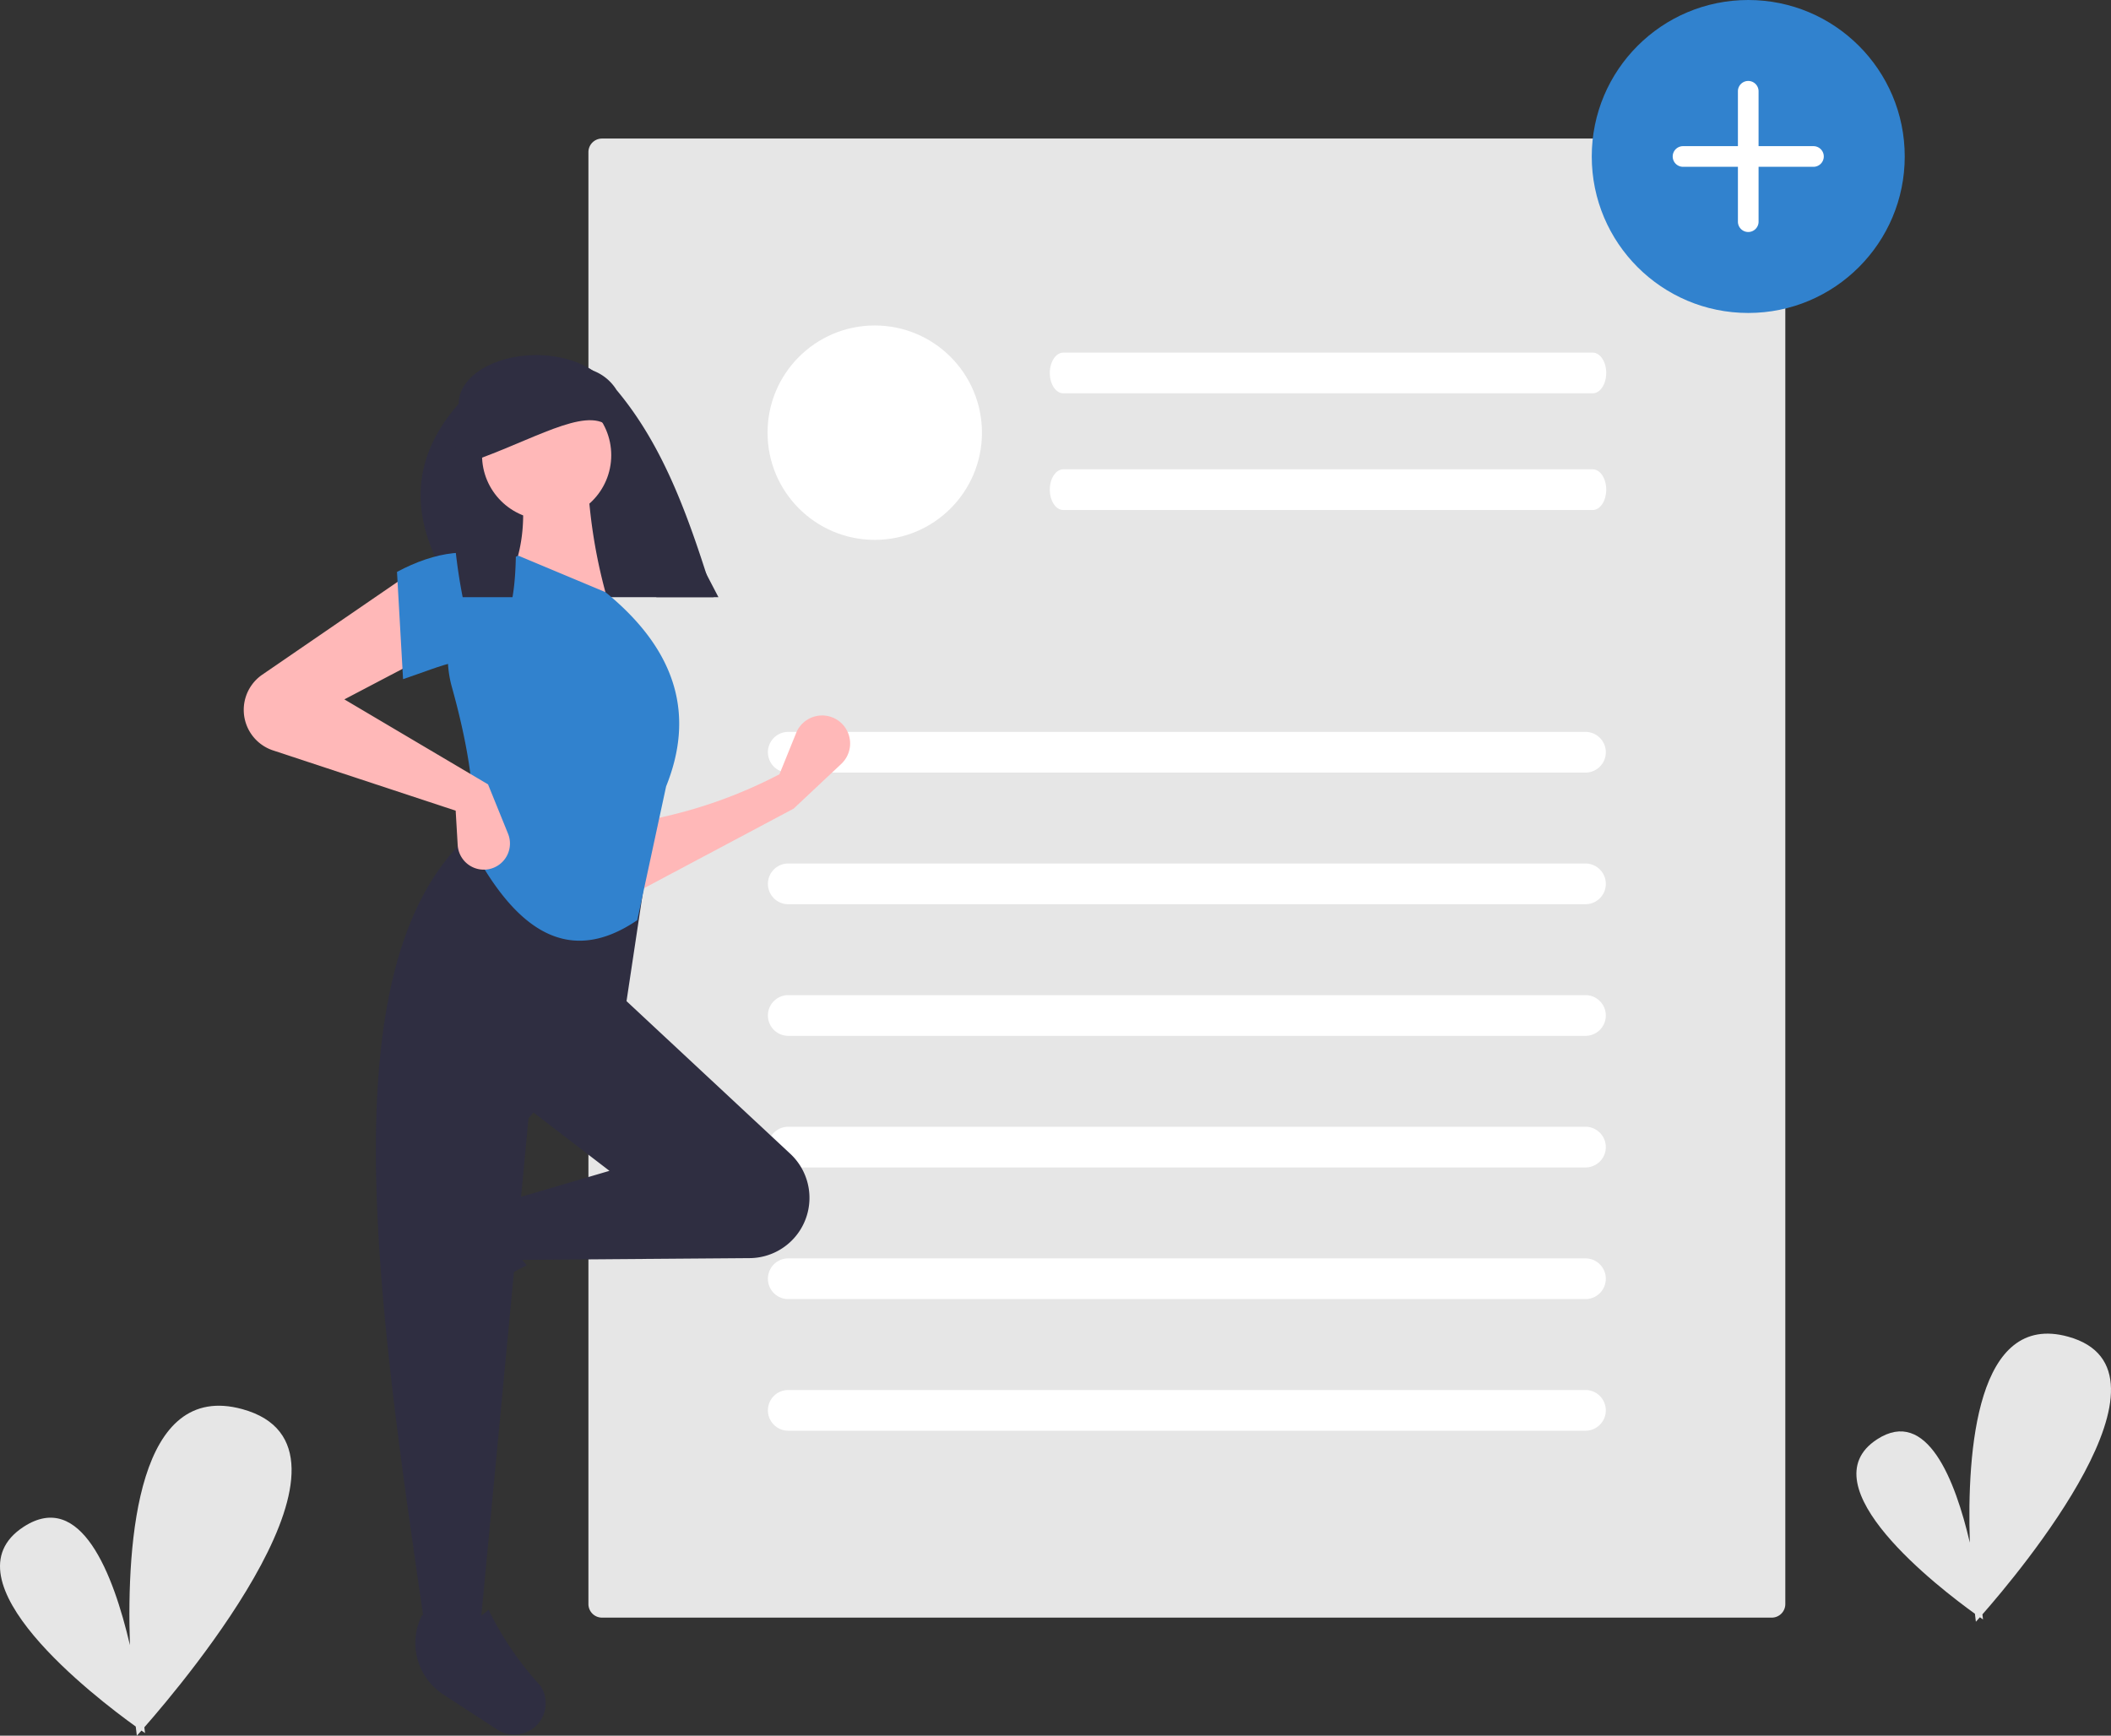 <svg xmlns="http://www.w3.org/2000/svg" width="320" height="263.121" viewBox="0 0 320 263.121"><rect x="0" y="0" width="320" height="263.121" fill="#333333" stroke="none"/><defs><style>.a{fill:#e6e6e6;}.b{fill:#fff;}.c{fill:#ffb8b8;}.d{fill:#2f2e41;}.e{fill:#3182ce;}</style></defs><g transform="translate(0)"><path class="a" d="M914.2,664.182c5.5-6.253,31.376-37.031,12.982-42.1-13.815-3.811-15.355,17.155-14.891,31.226-2.212-9.48-6.506-20.553-14.049-15.668-10.871,7.042,9.5,22.624,14.82,26.45.087.778.145,1.21.145,1.21s.218-.238.607-.676c.3.213.473.327.473.327S914.26,664.67,914.2,664.182Z" transform="translate(-613.69 -419.454)"/><path class="a" d="M232.978,696.939c6.295-7.162,35.937-42.414,14.868-48.225-15.824-4.365-17.586,19.649-17.055,35.764-2.534-10.857-7.451-23.541-16.091-17.944-12.451,8.065,10.879,25.912,16.974,30.294.1.891.166,1.386.166,1.386s.25-.273.7-.774c.348.244.542.375.542.375S233.045,697.5,232.978,696.939Z" transform="translate(-211.097 -435.093)"/><path class="a" d="M429.96,181.278a2.059,2.059,0,0,0-2.057,2.057V403.441a2.06,2.06,0,0,0,2.057,2.057H607.279a2.059,2.059,0,0,0,2.057-2.057V183.335a2.059,2.059,0,0,0-2.057-2.057Z" transform="translate(-338.706 -160.274)"/><path class="b" d="M617.944,406.074H496.988a3.086,3.086,0,0,1,0-6.171H617.944a3.086,3.086,0,0,1,0,6.171Z" transform="translate(-377.553 -288.953)"/><path class="b" d="M680.2,266.324H599.949c-1.131,0-2.047-1.382-2.047-3.086s.917-3.086,2.047-3.086H680.2c1.131,0,2.047,1.382,2.047,3.086S681.326,266.324,680.2,266.324Z" transform="translate(-438.765 -206.698)"/><path class="b" d="M680.2,309.324H599.949c-1.131,0-2.047-1.382-2.047-3.086s.917-3.086,2.047-3.086H680.2c1.131,0,2.047,1.381,2.047,3.086S681.326,309.324,680.2,309.324Z" transform="translate(-438.765 -232.008)"/><path class="b" d="M617.944,454.574H496.988a3.086,3.086,0,0,1,0-6.171H617.944a3.086,3.086,0,0,1,0,6.171Z" transform="translate(-377.553 -317.5)"/><path class="b" d="M617.944,503.074H496.988a3.086,3.086,0,0,1,0-6.171H617.944a3.086,3.086,0,0,1,0,6.171Z" transform="translate(-377.553 -346.046)"/><path class="b" d="M617.944,551.574H496.988a3.086,3.086,0,0,1,0-6.171H617.944a3.086,3.086,0,0,1,0,6.171Z" transform="translate(-377.553 -374.593)"/><path class="b" d="M617.944,600.074H496.988a3.086,3.086,0,0,1,0-6.171H617.944a3.086,3.086,0,0,1,0,6.171Z" transform="translate(-377.553 -403.139)"/><path class="b" d="M617.944,648.574H496.988a3.086,3.086,0,0,1,0-6.171H617.944a3.086,3.086,0,0,1,0,6.171Z" transform="translate(-377.553 -431.685)"/><circle class="b" cx="16.251" cy="16.251" r="16.251" transform="translate(116.35 49.34)"/><path class="b" d="M594.265,414.9" transform="translate(-436.625 -297.782)"/><path class="c" d="M468.4,407.975l-24.234,12.884-.307-10.736a71.772,71.772,0,0,0,22.393-7.362l2.534-6.262A4.245,4.245,0,0,1,476,395.4h0a4.245,4.245,0,0,1-.374,5.788Z" transform="translate(-348.097 -285.388)"/><path class="d" d="M359.343,585.749h0a4.762,4.762,0,0,1,.6-3.852l5.324-8.17a9.3,9.3,0,0,1,12.069-3.184h0c-2.237,3.808-1.925,7.149.773,10.052a48.4,48.4,0,0,0-11.493,7.835,4.762,4.762,0,0,1-7.276-2.682Z" transform="translate(-298.254 -388.777)"/><path class="d" d="M442.294,531.828h0a9.135,9.135,0,0,1-7.764,4.435l-35.365.268-1.534-8.9,15.644-4.6-13.19-10.123L414.5,496.039l26.186,24.407A9.135,9.135,0,0,1,442.294,531.828Z" transform="translate(-320.889 -345.538)"/><path class="d" d="M365.365,557.558h-8.283c-7.436-50.973-15.005-102.089,7.362-121.168l26.381,4.294-3.374,22.393-14.724,16.871Z" transform="translate(-292.611 -310.429)"/><path class="d" d="M380.389,742.12h0a4.761,4.761,0,0,1-3.852-.6l-8.17-5.323a9.3,9.3,0,0,1-3.185-12.069h0c3.808,2.237,7.149,1.925,10.052-.773a48.4,48.4,0,0,0,7.836,11.493,4.762,4.762,0,0,1-2.682,7.276Z" transform="translate(-301.177 -479.33)"/><path class="d" d="M411.216,297.769H371.843c-7.271-10.287-8.125-20.124,0-29.331,0-4.071,5.259-7.372,11.746-7.372h0c5.082,0,9.587,2.051,11.165,5.083Z" transform="translate(-302.309 -207.235)"/><path class="c" d="M413.714,323.347l-15.338-3.681c2.547-5.214,2.757-11.016,1.534-17.178l10.43-.307A80.09,80.09,0,0,0,413.714,323.347Z" transform="translate(-321.327 -231.435)"/><path class="e" d="M404.818,390.236c-11.165,7.608-19.054.26-25.075-11.077.837-6.937-.518-15.239-3.027-24.26A16.513,16.513,0,0,1,386.8,334.987h0l13.19,5.522c11.2,9.129,13.4,19.018,9.2,29.448Z" transform="translate(-308.216 -250.745)"/><path class="c" d="M328.427,354.275l-12.27,6.442,21.78,12.884,3.031,7.475a3.965,3.965,0,0,1-2.382,5.238h0a3.965,3.965,0,0,1-5.25-3.515l-.306-5.21-27.681-9.135a6.473,6.473,0,0,1-4.062-3.954h0a6.473,6.473,0,0,1,2.428-7.53l22.26-15.271Z" transform="translate(-263.956 -254.695)"/><path class="e" d="M373.933,350.868c-5.117-2.243-9.771.194-15.644,2.147l-.92-16.258c5.832-3.109,11.393-3.947,16.565-1.534Z" transform="translate(-297.19 -250.061)"/><path class="d" d="M417.46,298.867h-8.685c-5.405-9.971-5.16-27.587-16.776-23.661-7.463-4.429-3.181,12.953-5.037,23.661h-7.552c-2.052-10.462-2.081-20.946.333-29.472a3.972,3.972,0,0,1,1.445-2.9,8.207,8.207,0,0,1,1.212-.921c2.669-1.681,4.461-2.639,8.36-2.639a23.534,23.534,0,0,1,6.454.887c.273.08.543.166.8.255.359.123.706.258,1.037.4a7.134,7.134,0,0,1,3.681,2.969C410.085,276.21,413.837,287.269,417.46,298.867Z" transform="translate(-309.275 -208.334)"/><circle class="c" cx="9.793" cy="9.793" r="9.793" transform="translate(73.071 59.214)"/><path class="d" d="M408.233,276.847c-2.946-4.016-10.629.774-19.865,4.2v-9.513c7.6-3.345,12.028-4.309,17.067-.839Z" transform="translate(-315.436 -211.618)"/><circle class="e" cx="23.722" cy="23.722" r="23.722" transform="translate(241.289 0)"/><path class="b" d="M828.98,169.937a1.565,1.565,0,1,0,0,3.131H837.3v8.318a1.565,1.565,0,1,0,3.131,0v-8.318h8.319a1.565,1.565,0,0,0,0-3.131H840.43v-8.319a1.565,1.565,0,0,0-3.131,0v8.319Z" transform="translate(-573.854 -147.781)"/></g></svg>